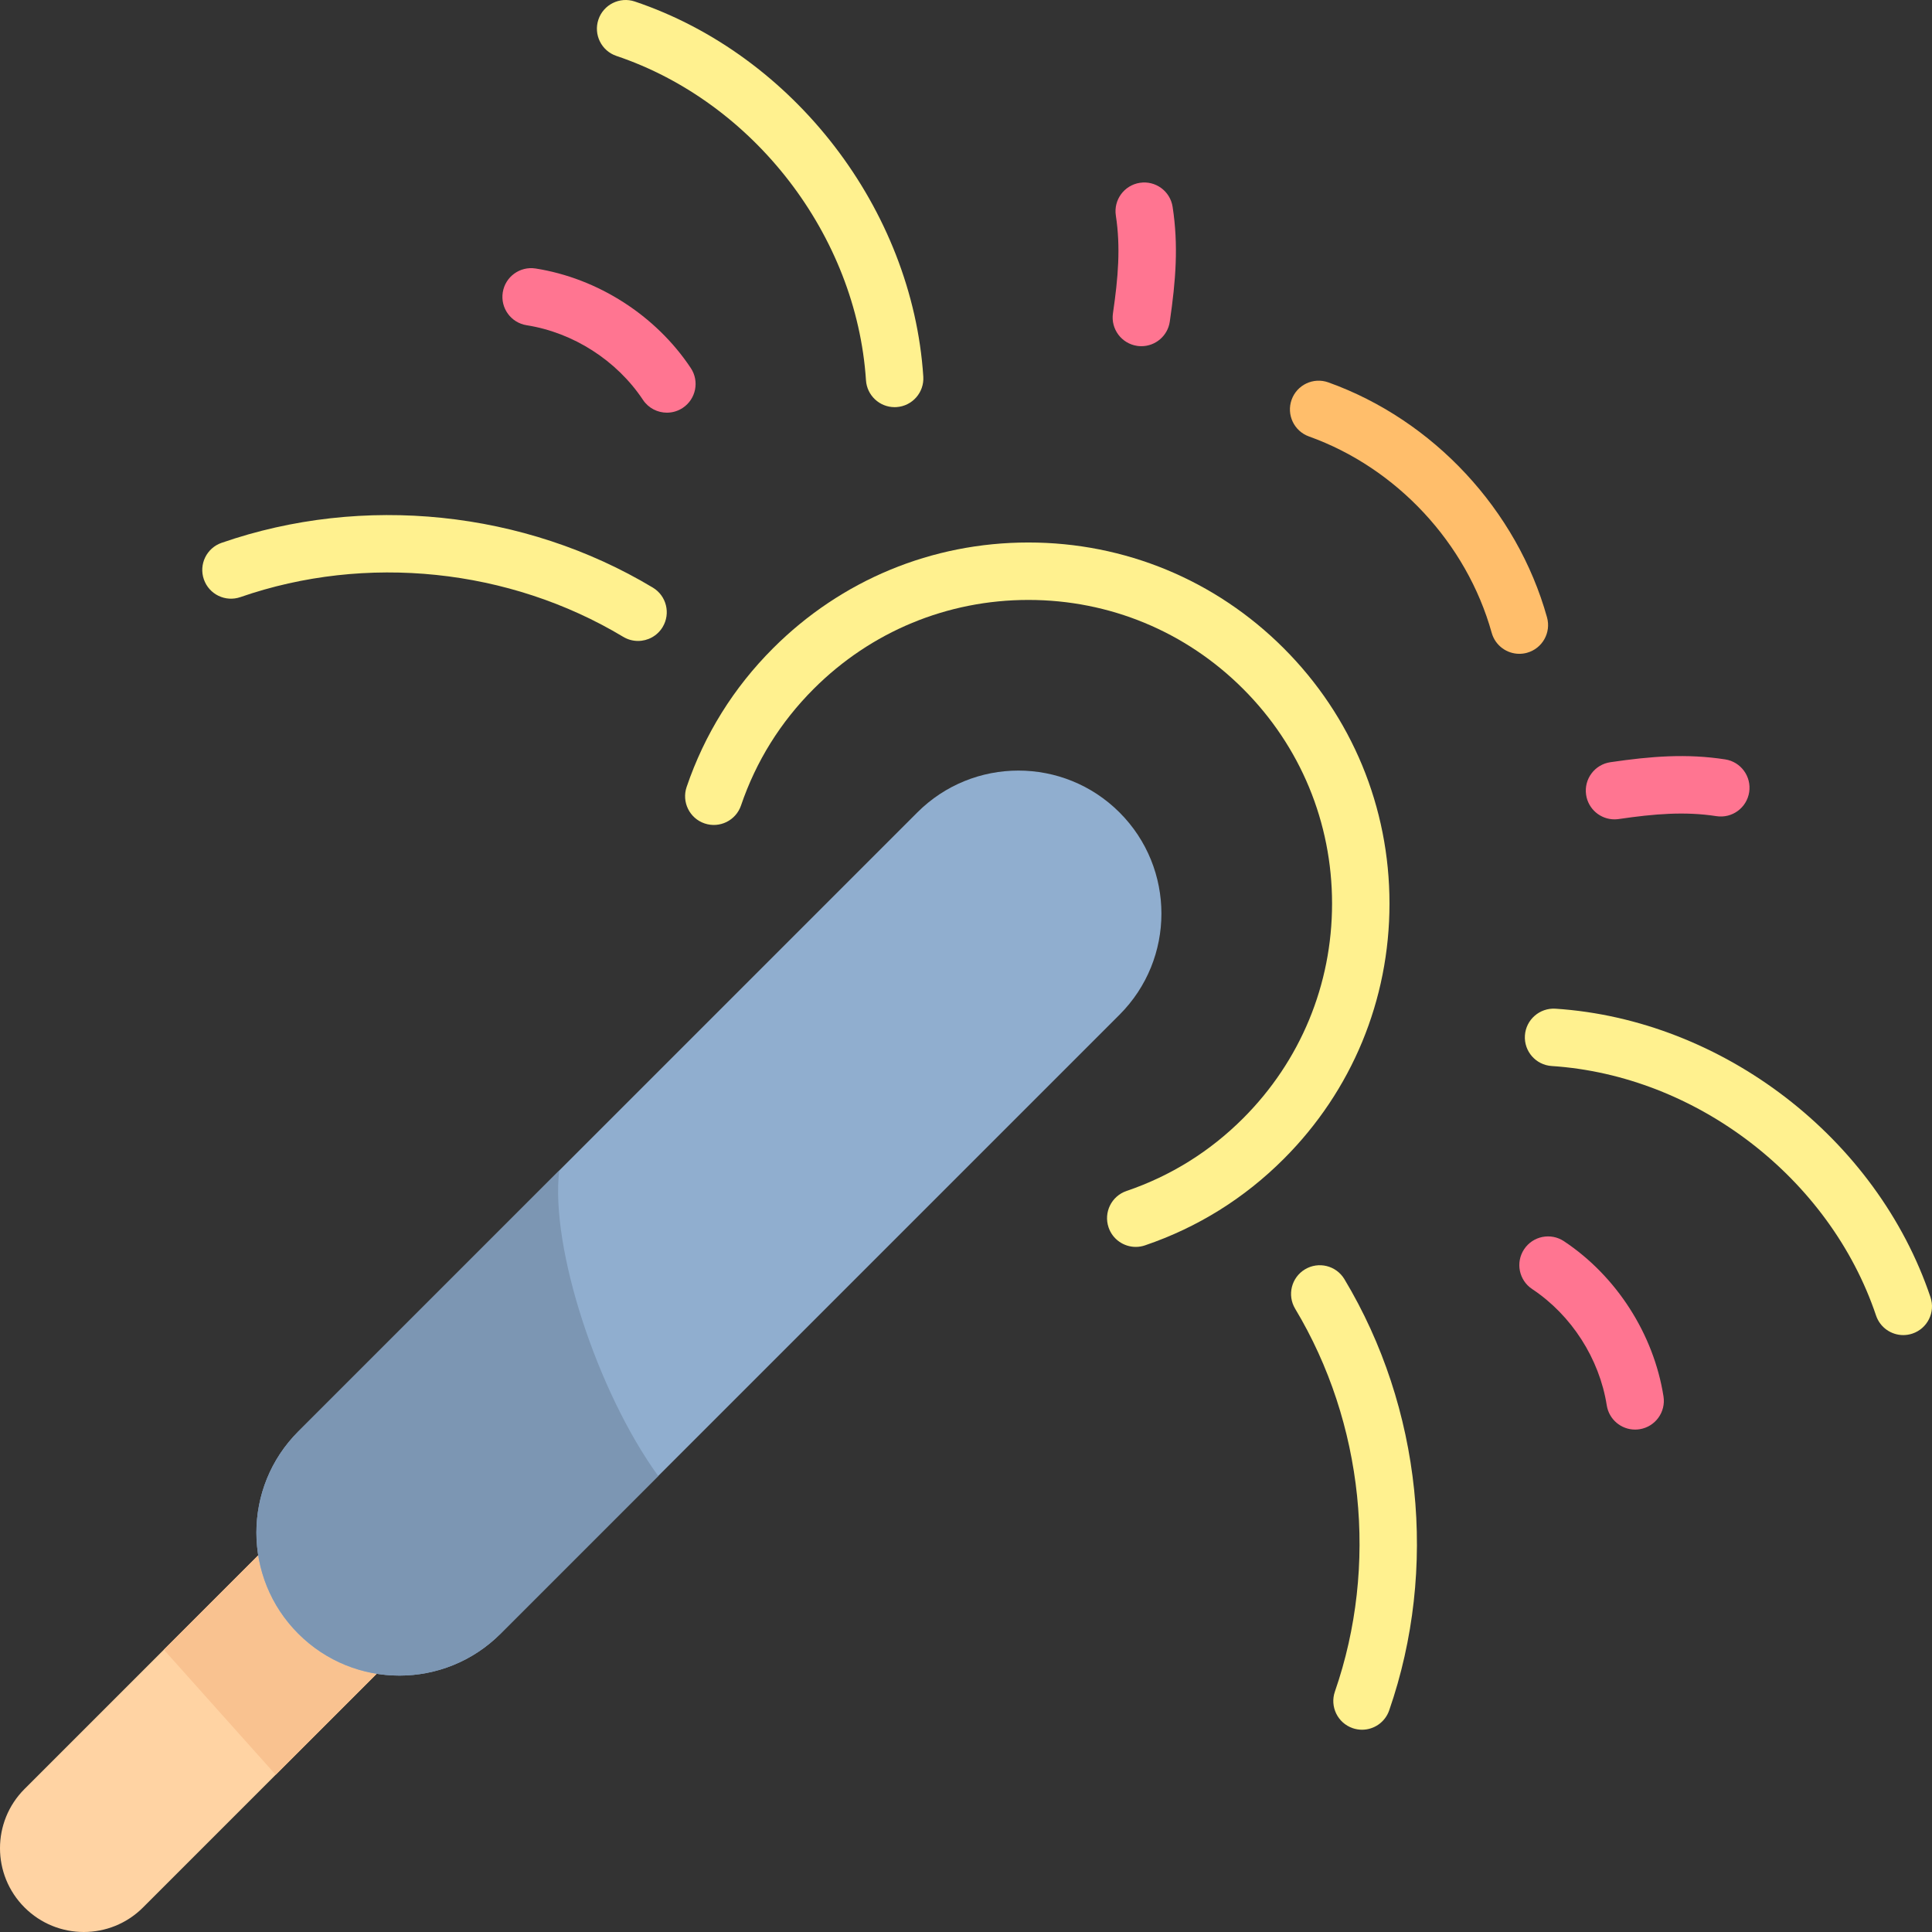 <svg id="Capa_1" enable-background="new 0 0 504.502 504.502" height="512" viewBox="0 0 504.502 504.502" width="512" xmlns="http://www.w3.org/2000/svg"><rect x="0" y="0" width="504.502" height="504.502" fill="#333333" stroke="none"/><path d="m233.61 106.319c-3.919 0-7.217-3.044-7.477-7.011-2.47-37.79-29.262-72.619-65.154-84.698-3.926-1.321-6.037-5.575-4.716-9.501s5.578-6.033 9.5-4.716c41.502 13.968 72.482 54.24 75.337 97.937.271 4.134-2.861 7.703-6.995 7.974-.165.01-.331.015-.495.015z" fill="#fff18f"/><path d="m166.604 167.37c-1.314 0-2.645-.346-3.854-1.071-29.781-17.886-67.154-21.766-99.972-10.378-3.916 1.356-8.187-.715-9.544-4.628-1.358-3.913.714-8.186 4.627-9.544 36.968-12.825 79.066-8.456 112.612 11.69 3.551 2.133 4.701 6.74 2.568 10.291-1.406 2.342-3.89 3.64-6.437 3.64z" fill="#fff18f"/><path d="m174.146 107.762c-2.428 0-4.811-1.178-6.255-3.353-6.826-10.278-18.176-17.561-30.364-19.479-4.092-.645-6.887-4.484-6.242-8.576s4.485-6.88 8.575-6.242c16.267 2.562 31.417 12.281 40.527 26.001 2.292 3.45 1.352 8.105-2.099 10.396-1.276.848-2.716 1.253-4.142 1.253z" fill="#ff7591"/><path d="m298.054 90.402c-.361 0-.727-.026-1.095-.08-4.099-.6-6.935-4.408-6.335-8.507 1.371-9.365 2.023-17.289.755-25.522-.63-4.094 2.177-7.924 6.271-8.555 4.099-.632 7.924 2.179 8.554 6.271 1.553 10.081.828 19.274-.739 29.978-.545 3.73-3.749 6.415-7.411 6.415z" fill="#ff7591"/><path d="m496.999 348.632c-3.132 0-6.053-1.977-7.107-5.109-12.08-35.893-46.909-62.685-84.698-65.154-4.133-.271-7.265-3.84-6.995-7.974.271-4.133 3.851-7.247 7.973-6.995 43.695 2.856 83.968 33.836 97.936 75.338 1.321 3.926-.791 8.18-4.716 9.501-.793.266-1.6.393-2.393.393z" fill="#fff18f"/><path d="m355.667 451.684c-.816 0-1.645-.134-2.459-.416-3.913-1.358-5.985-5.631-4.627-9.545 11.387-32.819 7.508-70.191-10.378-99.972-2.132-3.551-.983-8.158 2.568-10.291 3.553-2.131 8.16-.982 10.292 2.568 20.147 33.545 24.518 75.643 11.69 112.611-1.076 3.101-3.981 5.045-7.086 5.045z" fill="#fff18f"/><path d="m426.971 373.308c-3.628 0-6.817-2.638-7.399-6.334-1.919-12.188-9.202-23.54-19.48-30.364-3.451-2.291-4.391-6.945-2.1-10.396s6.946-4.391 10.396-2.1c13.719 9.108 23.439 24.259 26.001 40.526.645 4.092-2.15 7.932-6.242 8.575-.395.063-.788.093-1.176.093z" fill="#ff7591"/><path d="m421.591 213.958c-3.662 0-6.866-2.685-7.412-6.415-.6-4.098 2.236-7.907 6.334-8.507 10.703-1.566 19.896-2.291 29.979-.738 4.094.63 6.901 4.46 6.271 8.554-.631 4.095-4.46 6.907-8.555 6.271-8.234-1.267-16.157-.615-25.522.756-.367.052-.733.079-1.095.079z" fill="#ff7591"/><path d="m296.58 325.604c-3.123 0-6.037-1.965-7.099-5.085-1.335-3.921.761-8.182 4.683-9.517 11.543-3.93 21.789-10.315 30.451-18.978 14.977-14.977 23.225-34.89 23.225-56.069s-8.248-41.093-23.225-56.068c-14.977-14.978-34.889-23.226-56.069-23.226s-41.092 8.248-56.069 23.226c-8.664 8.662-15.049 18.907-18.978 30.451-1.335 3.921-5.597 6.021-9.517 4.683-3.921-1.334-6.018-5.595-4.684-9.517 4.676-13.736 12.27-25.924 22.571-36.225 17.81-17.81 41.489-27.618 66.675-27.618s48.866 9.809 66.675 27.618 27.618 41.489 27.618 66.676-9.809 48.866-27.618 66.676c-10.3 10.3-22.487 17.895-36.224 22.57-.798.273-1.614.403-2.415.403z" fill="#fff18f"/><path d="m6.408 498.093c-8.544-8.544-8.544-22.397 0-30.941l79.486-79.486 30.941 30.941-79.486 79.486c-8.544 8.544-22.397 8.544-30.941 0z" fill="#ffd3a3"/><path d="m42.781 430.78 43.113-43.113 30.941 30.941-44.839 44.838z" fill="#f9c290"/><path d="m77.892 373.797c-14.584 14.584-14.584 38.229 0 52.813 14.584 14.584 38.229 14.584 52.813 0l161.639-161.639c14.584-14.584 14.584-38.229 0-52.813-14.584-14.584-38.229-14.584-52.813 0z" fill="#90aecf"/><path d="m396.746 170.731c-3.282 0-6.295-2.171-7.22-5.486-6.536-23.427-24.819-43.073-47.716-51.274-3.899-1.396-5.929-5.689-4.532-9.59 1.396-3.898 5.69-5.931 9.589-4.531 27.403 9.814 49.285 33.328 57.106 61.364 1.113 3.99-1.219 8.127-5.208 9.239-.674.188-1.352.278-2.019.278z" fill="#ffbe6b"/><path d="m146.038 305.651-68.146 68.146c-14.584 14.584-14.584 38.229 0 52.813 14.584 14.584 38.229 14.584 52.813 0l41.181-41.181c-16.016-22.105-28.254-59.825-25.848-79.778z" fill="#7c96b3"/></svg>
